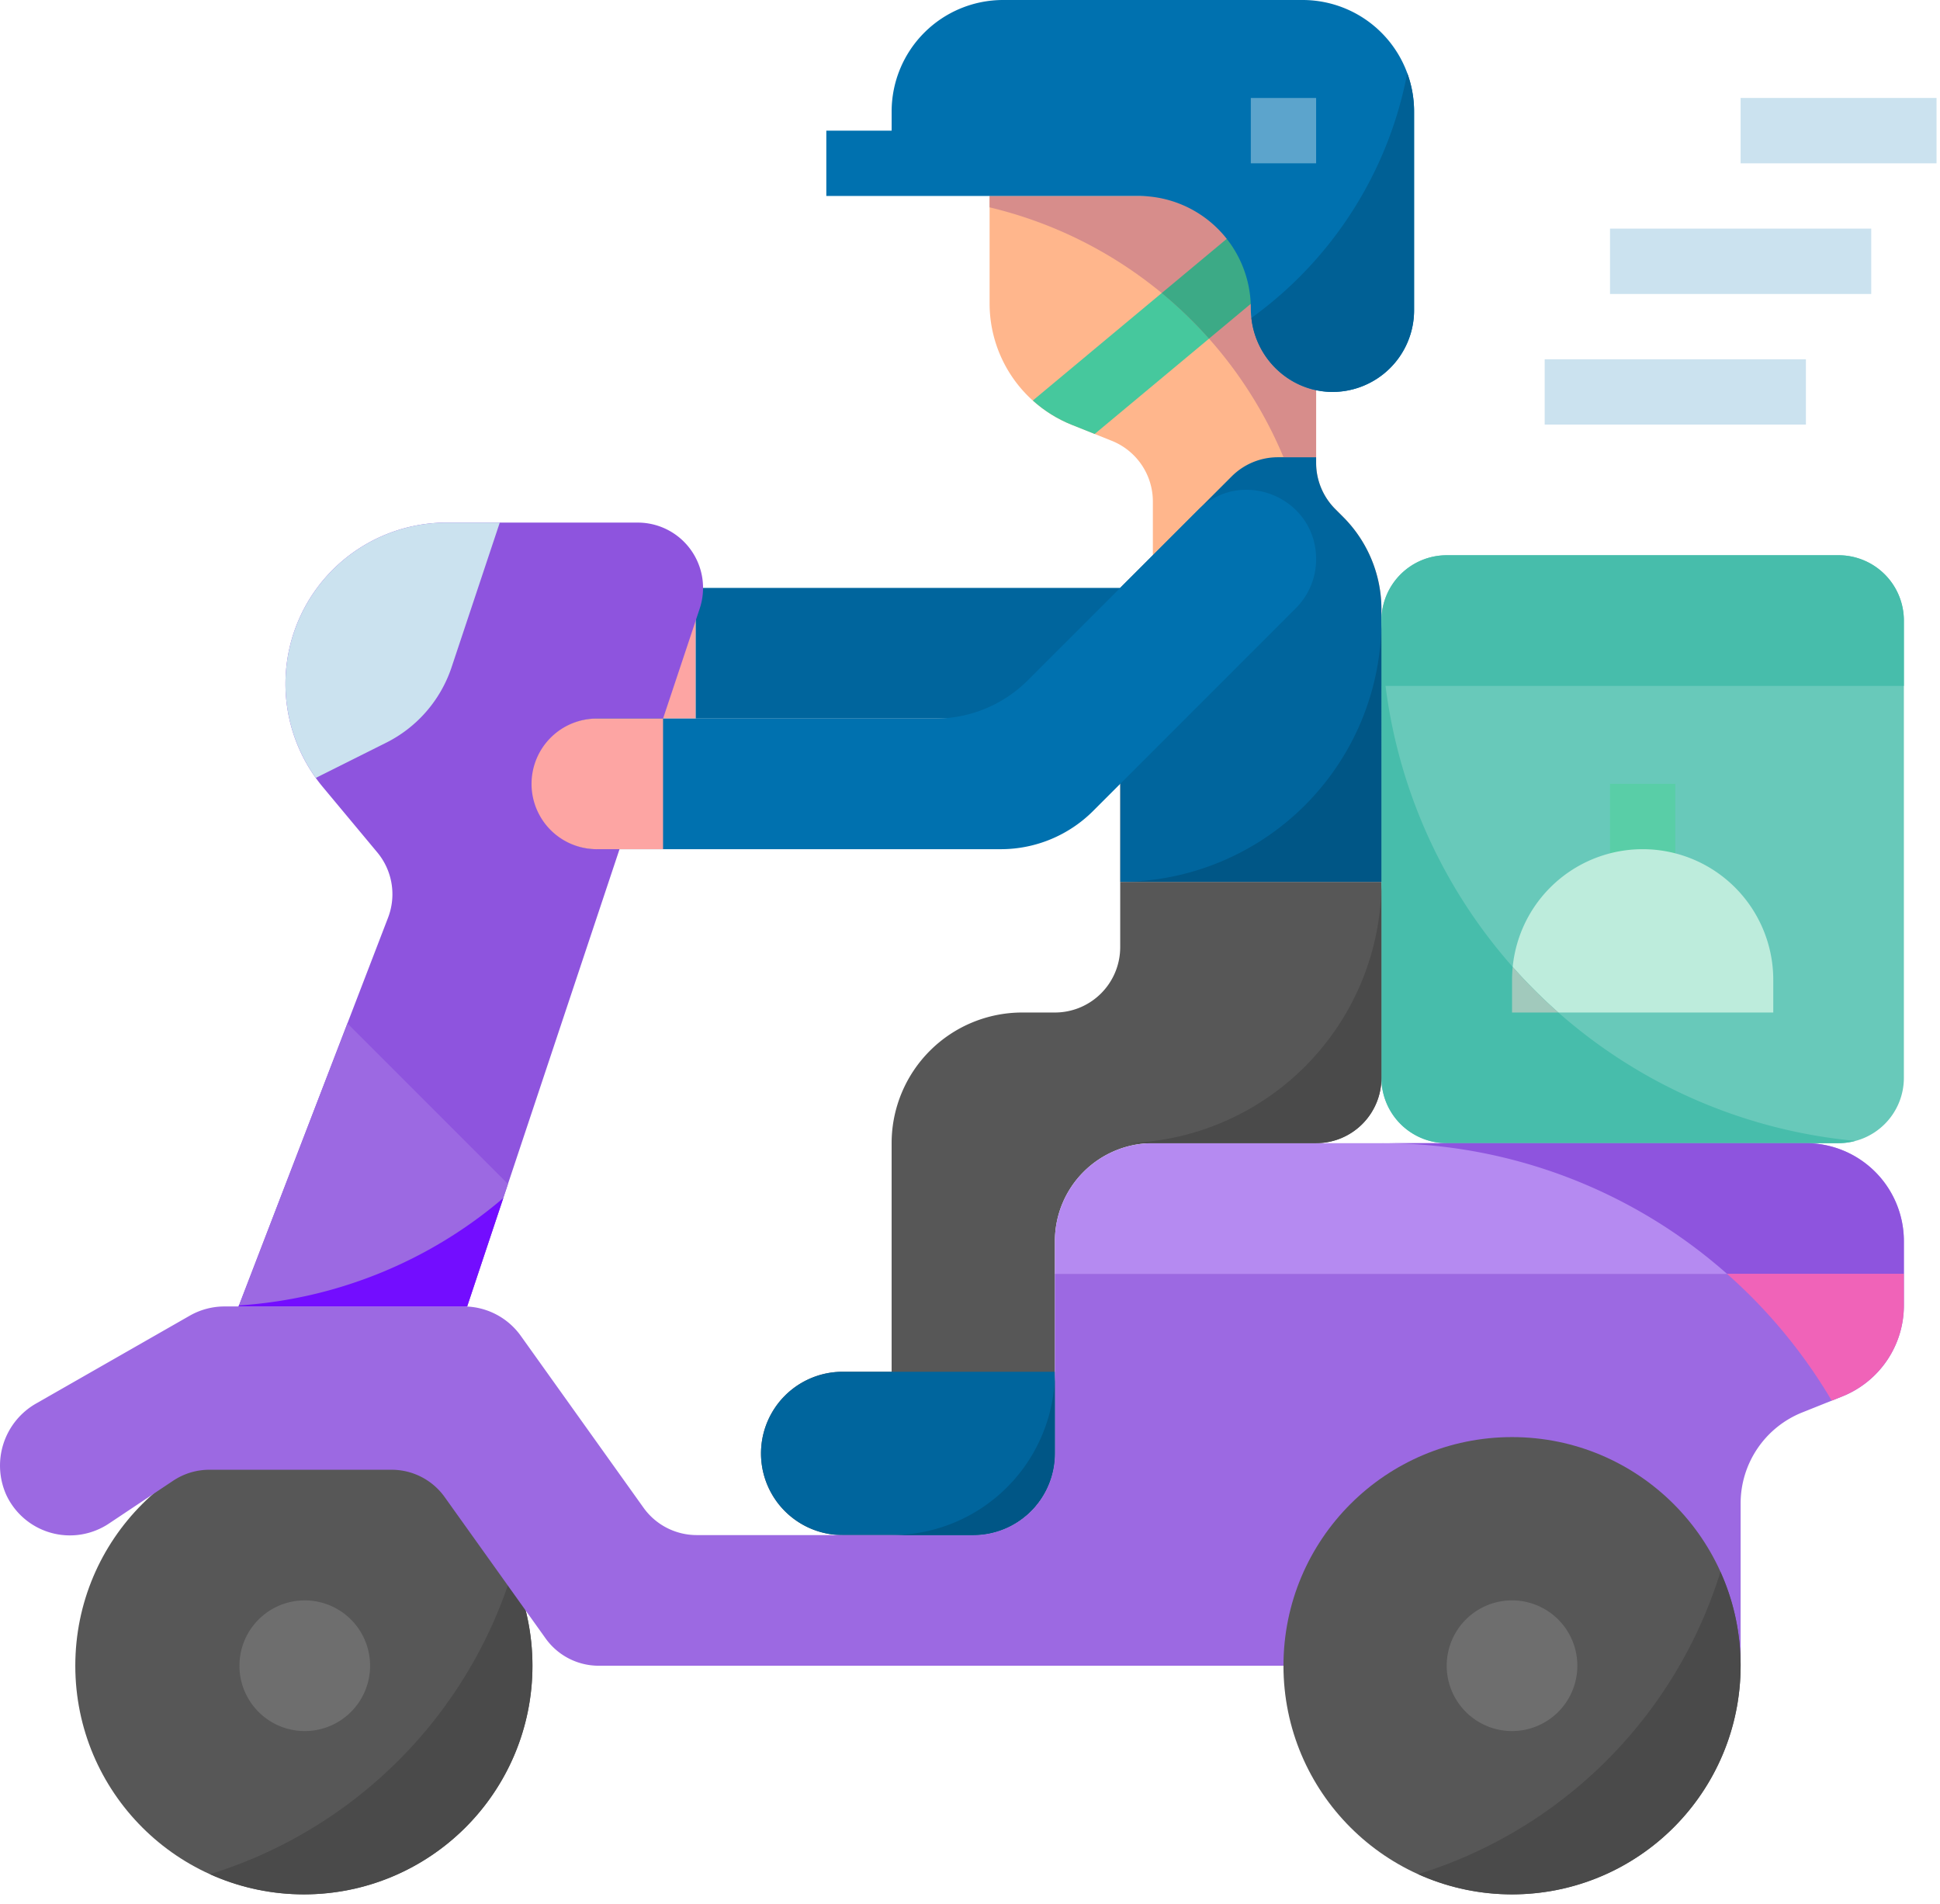 <svg width="158" height="155" fill="none" xmlns="http://www.w3.org/2000/svg"><path d="M24.748 154.245c10.282 0 18.616-8.335 18.616-18.616 0-10.281-8.334-18.616-18.615-18.616-10.282 0-18.616 8.335-18.616 18.616 0 10.281 8.334 18.616 18.616 18.616z" fill="#575757"/><path d="M17.102 152.601a18.613 18.613 0 0024.618-24.618 37.314 37.314 0 01-24.617 24.618z" fill="#4A4A4A"/><path d="M24.748 140.948a5.32 5.32 0 100-10.639 5.32 5.32 0 000 10.639z" fill="#6E6E6E"/><path d="M56.661 47.869v10.637h-5.319a5.318 5.318 0 110-10.637h5.319z" fill="#FDA5A3"/><path d="M96.552 47.869h-39.89v10.637h39.89V47.87z" fill="#00659D"/><path d="M51.941 42.55H36.377a13.128 13.128 0 00-10.085 21.532l4.435 5.322a5.32 5.32 0 01.878 5.315L19.43 106.376h18.615l18.942-56.825a5.319 5.319 0 00-5.046-7z" fill="#8E54DE"/><path d="M72.617 111.694h-3.989a6.648 6.648 0 000 13.297h10.638a6.647 6.647 0 006.648-6.648v-17.286a7.978 7.978 0 017.978-7.978h13.297a5.317 5.317 0 005.319-5.32V71.804H91.233v5.32a5.319 5.319 0 01-5.319 5.318h-2.66A10.638 10.638 0 0072.617 93.08v18.615z" fill="#575757"/><path d="M109.393 42.094l-.645-.645a5.323 5.323 0 01-1.558-3.76V15.955H80.596v8.755a10.637 10.637 0 006.686 9.876l3.267 1.307a5.32 5.32 0 013.344 4.938v4.378l-2.66 2.659v23.934h21.275V49.617c0-2.822-1.12-5.527-3.115-7.522z" fill="#FFB68C"/><path d="M104.099 15.956L84.116 32.61c.93.841 2.003 1.511 3.167 1.978l1.87.748 18.037-15.03v-4.349h-3.091z" fill="#46C89D"/><path d="M109.393 42.094l-.646-.646a5.32 5.32 0 01-1.557-3.76v-.457h-3.116a5.317 5.317 0 00-3.761 1.558l-9.08 9.08v23.934h21.276V49.617c0-2.821-1.121-5.527-3.116-7.522z" fill="#00659D"/><path d="M149.739 45.21h-31.912a5.319 5.319 0 00-5.319 5.319v37.23a5.319 5.319 0 005.319 5.32h31.912a5.319 5.319 0 005.319-5.32V50.53a5.319 5.319 0 00-5.319-5.32z" fill="#68C9BA"/><path d="M112.508 55.847h42.55v-5.319a5.317 5.317 0 00-5.319-5.318h-31.912a5.317 5.317 0 00-5.319 5.319v5.318z" fill="#47BDAB"/><path d="M147.08 29.253h-21.275v5.319h21.275v-5.319zm5.319-10.637h-21.275v5.319h21.275v-5.32zm5.319-10.638h-15.956v5.319h15.956V7.978z" fill="#CBE2EF"/><path d="M85.914 111.694H68.628a6.648 6.648 0 000 13.297h10.638a6.647 6.647 0 006.648-6.648v-6.649z" fill="#00659D"/><path d="M147.08 93.079H93.892a7.98 7.98 0 00-7.978 7.978v2.659h69.144v-2.659a7.976 7.976 0 00-7.978-7.978z" fill="#B58AF1"/><path d="M136.443 63.825h-5.319v7.979h5.319v-7.979z" fill="#59CEA7"/><path d="M83.711 55.39a10.638 10.638 0 01-7.522 3.116H48.683a5.319 5.319 0 000 10.638h32.825a10.64 10.64 0 007.522-3.116l16.507-16.507a5.63 5.63 0 001.653-3.989c0-5.026-6.077-7.543-9.63-3.989L83.71 55.391z" fill="#0071AF"/><path d="M54.002 58.507v10.637h-5.319a5.319 5.319 0 110-10.637h5.319z" fill="#FDA5A3"/><path d="M144.421 82.441v-2.66a10.637 10.637 0 00-21.275 0v2.66h21.275z" fill="#BDECDC"/><path d="M36.376 42.55a13.128 13.128 0 00-10.25 4.927 13.126 13.126 0 00-.406 15.863l5.725-2.863a10.638 10.638 0 005.334-6.15l3.925-11.777h-4.328z" fill="#CBE2EF"/><path d="M28.294 83.328l-8.864 23.048h18.615l3.325-9.973-13.076-13.075z" fill="#9C69E2"/><path d="M85.914 103.716v14.627a6.649 6.649 0 01-6.648 6.648H56.739a5.323 5.323 0 01-4.328-2.227l-9.995-13.993a5.719 5.719 0 00-4.656-2.396H18.29c-.996 0-1.975.26-2.84.754l-12.47 7.127a5.818 5.818 0 00-2.44 7.525 5.717 5.717 0 006.068 3.162 5.734 5.734 0 002.259-.887l5.235-3.49a5.315 5.315 0 012.95-.894H31.89a5.311 5.311 0 014.328 2.228l8.215 11.501a5.315 5.315 0 004.328 2.228h69.067a5.315 5.315 0 015.319-5.319 5.319 5.319 0 015.318 5.319h13.297v-13.215a7.976 7.976 0 015.015-7.407l3.267-1.307a7.98 7.98 0 005.015-7.407v-2.577H85.914z" fill="#9C69E2"/><path d="M123.146 154.245c10.281 0 18.616-8.335 18.616-18.616 0-10.281-8.335-18.616-18.616-18.616-10.281 0-18.616 8.335-18.616 18.616 0 10.281 8.335 18.616 18.616 18.616z" fill="#575757"/><path d="M123.146 140.948a5.32 5.32 0 10-.002-10.64 5.32 5.32 0 00.002 10.64z" fill="#6E6E6E"/><path d="M112.508 50.528V87.76a5.317 5.317 0 005.319 5.319h31.912a5.308 5.308 0 001.368-.185 42.554 42.554 0 01-38.599-42.366z" fill="#47BDAB"/><path d="M91.233 93.079h15.957a5.32 5.32 0 005.319-5.32V71.804A21.28 21.28 0 0191.233 93.08z" fill="#4A4A4A"/><path d="M91.233 71.803h21.276V50.528a21.28 21.28 0 01-21.276 21.275zm-18.616 53.188h6.649a6.65 6.65 0 006.648-6.648v-6.649a13.298 13.298 0 01-13.297 13.297z" fill="#005686"/><path d="M115.5 152.601a18.611 18.611 0 0025.957-13.619 18.613 18.613 0 00-1.339-10.999 37.308 37.308 0 01-24.618 24.618z" fill="#4A4A4A"/><path d="M147.08 93.079h-34.572a42.387 42.387 0 0128.141 10.637h14.409v-2.659a7.977 7.977 0 00-7.978-7.978z" fill="#8E54DE"/><path d="M149.181 114.045l.862-.345a7.98 7.98 0 005.015-7.407v-2.577h-14.41a42.72 42.72 0 018.533 10.329z" fill="#F063B8"/><path d="M107.19 37.231V15.956H80.596v.927a34.64 34.64 0 0123.938 20.348h2.656z" fill="#D78D8B"/><path d="M19.462 106.293l-.032.082h18.615l2.942-8.823a36.826 36.826 0 01-21.526 8.741z" fill="#730DFF"/><path d="M123.198 78.728c-.034.346-.052.698-.052 1.053v2.66h3.773a42.808 42.808 0 01-3.721-3.713z" fill="#A1C9BC"/><path d="M104.099 15.956l-9.488 7.907a34.771 34.771 0 013.851 3.714l8.727-7.273v-4.348h-3.09z" fill="#3CAA86"/><path d="M112.508 2.66a9.078 9.078 0 00-6.42-2.66h-24.39a9.08 9.08 0 00-9.08 9.08v1.558h-5.32v5.318h25.424a9.15 9.15 0 019.149 9.149c0 3.605 2.803 6.675 6.406 6.803a6.65 6.65 0 006.891-6.644V9.08a9.08 9.08 0 00-2.66-6.42z" fill="#0071AF"/><path d="M107.189 7.978h-5.319v5.319h5.319V7.978z" fill="#5CA4CC"/><path d="M101.919 25.886a6.726 6.726 0 006.357 6.022 6.65 6.65 0 006.891-6.644V9.08a9.063 9.063 0 00-.557-3.127 31.913 31.913 0 01-12.691 19.933z" fill="#006095"/></svg>